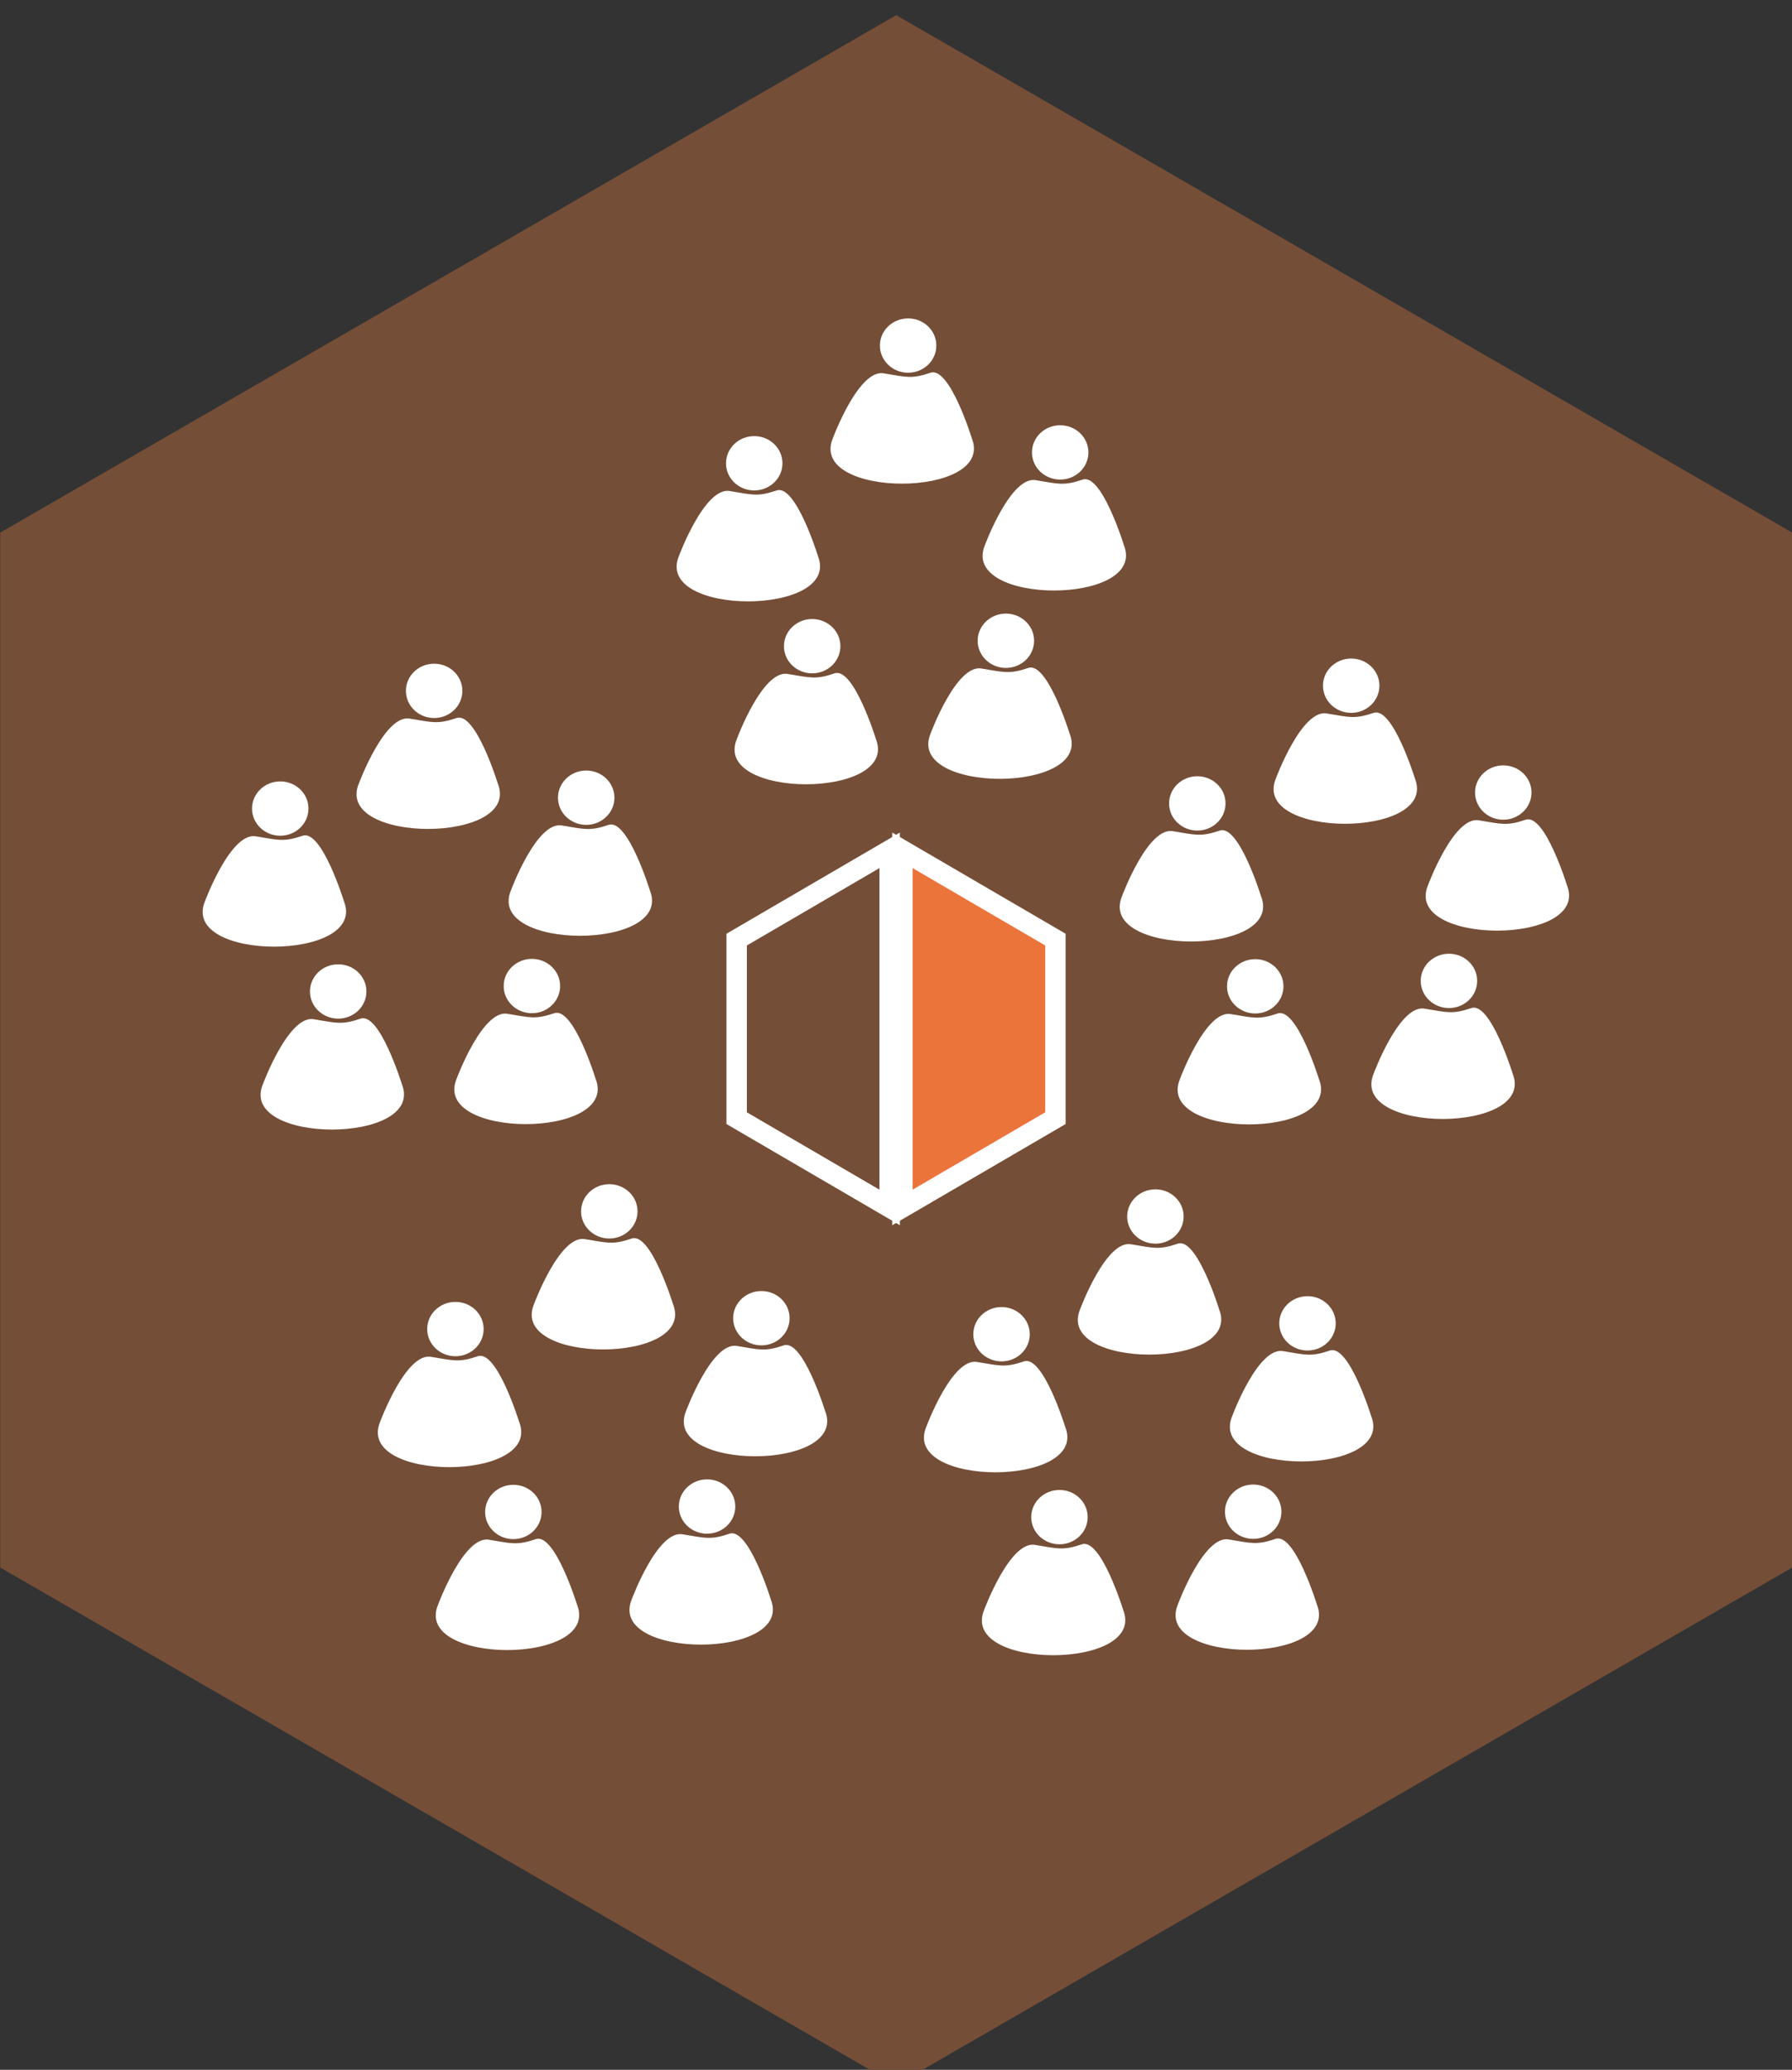 <svg xmlns="http://www.w3.org/2000/svg" xmlns:svg="http://www.w3.org/2000/svg" id="svg6648" width="187.391" height="216.381" version="1.1" viewBox="0 0 175.679 202.857"><rect x="0" y="0" width="175.679" height="202.857" fill="#333333" stroke="none"/><defs id="defs6650"><filter style="color-interpolation-filters:sRGB" id="filter4894"><feFlood id="feFlood4896" flood-color="#000" flood-opacity=".498" result="flood"/><feComposite id="feComposite4898" in="flood" in2="SourceGraphic" operator="in" result="composite1"/><feGaussianBlur id="feGaussianBlur4900" in="composite1" result="blur" stdDeviation="1.7"/><feOffset id="feOffset4902" dx="2.4" dy="1" result="offset"/><feComposite id="feComposite4904" in="offset" in2="offset" operator="atop" result="fbSourceGraphic"/><feColorMatrix id="feColorMatrix4906" in="fbSourceGraphic" result="fbSourceGraphicAlpha" values="0 0 0 -1 0 0 0 0 -1 0 0 0 0 -1 0 0 0 0 1 0"/><feFlood id="feFlood4908" flood-color="#000" flood-opacity=".498" in="fbSourceGraphic" result="flood"/><feComposite id="feComposite4910" in="flood" in2="fbSourceGraphic" operator="in" result="composite1"/><feGaussianBlur id="feGaussianBlur4912" in="composite1" result="blur" stdDeviation="1.7"/><feOffset id="feOffset4914" dx="2.4" dy="1" result="offset"/><feComposite id="feComposite4916" in="offset" in2="offset" operator="atop" result="composite2"/></filter><filter style="color-interpolation-filters:sRGB" id="filter5856"><feFlood id="feFlood5858" flood-color="#000" flood-opacity=".498" result="flood"/><feComposite id="feComposite5860" in="flood" in2="SourceGraphic" operator="in" result="composite1"/><feGaussianBlur id="feGaussianBlur5862" in="composite1" result="blur" stdDeviation="3.9"/><feOffset id="feOffset5864" dx="1.8" dy="1.8" result="offset"/><feComposite id="feComposite5866" in="SourceGraphic" in2="offset" operator="over" result="composite2"/></filter><filter style="color-interpolation-filters:sRGB" id="filter5040"><feFlood id="feFlood5042" flood-color="#000" flood-opacity=".498" result="flood"/><feComposite id="feComposite5044" in="flood" in2="SourceGraphic" operator="in" result="composite1"/><feGaussianBlur id="feGaussianBlur5046" in="composite1" result="blur" stdDeviation="4.688"/><feOffset id="feOffset5048" dx="2.4" dy="1" result="offset"/><feComposite id="feComposite5050" in="offset" in2="offset" operator="atop" result="fbSourceGraphic"/><feColorMatrix id="feColorMatrix5052" in="fbSourceGraphic" result="fbSourceGraphicAlpha" values="0 0 0 -1 0 0 0 0 -1 0 0 0 0 -1 0 0 0 0 1 0"/><feFlood id="feFlood5054" flood-color="#000" flood-opacity=".498" in="fbSourceGraphic" result="flood"/><feComposite id="feComposite5056" in="flood" in2="fbSourceGraphic" operator="in" result="composite1"/><feGaussianBlur id="feGaussianBlur5058" in="composite1" result="blur" stdDeviation="4.7"/><feOffset id="feOffset5060" dx="2.4" dy="1" result="offset"/><feComposite id="feComposite5062" in="offset" in2="offset" operator="atop" result="fbSourceGraphic"/><feColorMatrix id="feColorMatrix5064" in="fbSourceGraphic" result="fbSourceGraphicAlpha" values="0 0 0 -1 0 0 0 0 -1 0 0 0 0 -1 0 0 0 0 1 0"/><feFlood id="feFlood5066" flood-color="#000" flood-opacity=".498" in="fbSourceGraphic" result="flood"/><feComposite id="feComposite5068" in="flood" in2="fbSourceGraphic" operator="in" result="composite1"/><feGaussianBlur id="feGaussianBlur5070" in="composite1" result="blur" stdDeviation="4.7"/><feOffset id="feOffset5072" dx="2.4" dy="1" result="offset"/><feComposite id="feComposite5074" in="offset" in2="offset" operator="atop" result="fbSourceGraphic"/><feColorMatrix id="feColorMatrix5076" in="fbSourceGraphic" result="fbSourceGraphicAlpha" values="0 0 0 -1 0 0 0 0 -1 0 0 0 0 -1 0 0 0 0 1 0"/><feFlood id="feFlood5078" flood-color="#000" flood-opacity=".498" in="fbSourceGraphic" result="flood"/><feComposite id="feComposite5080" in="flood" in2="fbSourceGraphic" operator="in" result="composite1"/><feGaussianBlur id="feGaussianBlur5082" in="composite1" result="blur" stdDeviation="4.7"/><feOffset id="feOffset5084" dx="2.4" dy="1" result="offset"/><feComposite id="feComposite5086" in="offset" in2="offset" operator="atop" result="fbSourceGraphic"/><feColorMatrix id="feColorMatrix5088" in="fbSourceGraphic" result="fbSourceGraphicAlpha" values="0 0 0 -1 0 0 0 0 -1 0 0 0 0 -1 0 0 0 0 1 0"/><feFlood id="feFlood5090" flood-color="#000" flood-opacity=".498" in="fbSourceGraphic" result="flood"/><feComposite id="feComposite5092" in="flood" in2="fbSourceGraphic" operator="in" result="composite1"/><feGaussianBlur id="feGaussianBlur5094" in="composite1" result="blur" stdDeviation="4.7"/><feOffset id="feOffset5096" dx="2.4" dy="1" result="offset"/><feComposite id="feComposite5098" in="offset" in2="offset" operator="atop" result="fbSourceGraphic"/><feColorMatrix id="feColorMatrix5100" in="fbSourceGraphic" result="fbSourceGraphicAlpha" values="0 0 0 -1 0 0 0 0 -1 0 0 0 0 -1 0 0 0 0 1 0"/><feFlood id="feFlood5102" flood-color="#000" flood-opacity=".498" in="fbSourceGraphic" result="flood"/><feComposite id="feComposite5104" in="flood" in2="fbSourceGraphic" operator="in" result="composite1"/><feGaussianBlur id="feGaussianBlur5106" in="composite1" result="blur" stdDeviation="4.7"/><feOffset id="feOffset5108" dx="2.4" dy="1" result="offset"/><feComposite id="feComposite5110" in="offset" in2="offset" operator="atop" result="composite2"/></filter><filter style="color-interpolation-filters:sRGB" id="filter5856-3"><feFlood id="feFlood5858-8" flood-color="#000" flood-opacity=".498" result="flood"/><feComposite id="feComposite5860-3" in="flood" in2="SourceGraphic" operator="in" result="composite1"/><feGaussianBlur id="feGaussianBlur5862-0" in="composite1" result="blur" stdDeviation="3.9"/><feOffset id="feOffset5864-6" dx="1.8" dy="1.8" result="offset"/><feComposite id="feComposite5866-5" in="SourceGraphic" in2="offset" operator="over" result="composite2"/></filter><filter style="color-interpolation-filters:sRGB" id="filter5040-8"><feFlood id="feFlood5042-9" flood-color="#000" flood-opacity=".498" result="flood"/><feComposite id="feComposite5044-4" in="flood" in2="SourceGraphic" operator="in" result="composite1"/><feGaussianBlur id="feGaussianBlur5046-9" in="composite1" result="blur" stdDeviation="4.688"/><feOffset id="feOffset5048-4" dx="2.4" dy="1" result="offset"/><feComposite id="feComposite5050-9" in="offset" in2="offset" operator="atop" result="fbSourceGraphic"/><feColorMatrix id="feColorMatrix5052-9" in="fbSourceGraphic" result="fbSourceGraphicAlpha" values="0 0 0 -1 0 0 0 0 -1 0 0 0 0 -1 0 0 0 0 1 0"/><feFlood id="feFlood5054-4" flood-color="#000" flood-opacity=".498" in="fbSourceGraphic" result="flood"/><feComposite id="feComposite5056-7" in="flood" in2="fbSourceGraphic" operator="in" result="composite1"/><feGaussianBlur id="feGaussianBlur5058-5" in="composite1" result="blur" stdDeviation="4.7"/><feOffset id="feOffset5060-4" dx="2.4" dy="1" result="offset"/><feComposite id="feComposite5062-6" in="offset" in2="offset" operator="atop" result="fbSourceGraphic"/><feColorMatrix id="feColorMatrix5064-9" in="fbSourceGraphic" result="fbSourceGraphicAlpha" values="0 0 0 -1 0 0 0 0 -1 0 0 0 0 -1 0 0 0 0 1 0"/><feFlood id="feFlood5066-9" flood-color="#000" flood-opacity=".498" in="fbSourceGraphic" result="flood"/><feComposite id="feComposite5068-3" in="flood" in2="fbSourceGraphic" operator="in" result="composite1"/><feGaussianBlur id="feGaussianBlur5070-8" in="composite1" result="blur" stdDeviation="4.7"/><feOffset id="feOffset5072-0" dx="2.4" dy="1" result="offset"/><feComposite id="feComposite5074-4" in="offset" in2="offset" operator="atop" result="fbSourceGraphic"/><feColorMatrix id="feColorMatrix5076-8" in="fbSourceGraphic" result="fbSourceGraphicAlpha" values="0 0 0 -1 0 0 0 0 -1 0 0 0 0 -1 0 0 0 0 1 0"/><feFlood id="feFlood5078-5" flood-color="#000" flood-opacity=".498" in="fbSourceGraphic" result="flood"/><feComposite id="feComposite5080-4" in="flood" in2="fbSourceGraphic" operator="in" result="composite1"/><feGaussianBlur id="feGaussianBlur5082-0" in="composite1" result="blur" stdDeviation="4.7"/><feOffset id="feOffset5084-1" dx="2.4" dy="1" result="offset"/><feComposite id="feComposite5086-8" in="offset" in2="offset" operator="atop" result="fbSourceGraphic"/><feColorMatrix id="feColorMatrix5088-2" in="fbSourceGraphic" result="fbSourceGraphicAlpha" values="0 0 0 -1 0 0 0 0 -1 0 0 0 0 -1 0 0 0 0 1 0"/><feFlood id="feFlood5090-4" flood-color="#000" flood-opacity=".498" in="fbSourceGraphic" result="flood"/><feComposite id="feComposite5092-2" in="flood" in2="fbSourceGraphic" operator="in" result="composite1"/><feGaussianBlur id="feGaussianBlur5094-4" in="composite1" result="blur" stdDeviation="4.7"/><feOffset id="feOffset5096-5" dx="2.4" dy="1" result="offset"/><feComposite id="feComposite5098-3" in="offset" in2="offset" operator="atop" result="fbSourceGraphic"/><feColorMatrix id="feColorMatrix5100-6" in="fbSourceGraphic" result="fbSourceGraphicAlpha" values="0 0 0 -1 0 0 0 0 -1 0 0 0 0 -1 0 0 0 0 1 0"/><feFlood id="feFlood5102-5" flood-color="#000" flood-opacity=".498" in="fbSourceGraphic" result="flood"/><feComposite id="feComposite5104-8" in="flood" in2="fbSourceGraphic" operator="in" result="composite1"/><feGaussianBlur id="feGaussianBlur5106-3" in="composite1" result="blur" stdDeviation="4.7"/><feOffset id="feOffset5108-3" dx="2.4" dy="1" result="offset"/><feComposite id="feComposite5110-9" in="offset" in2="offset" operator="atop" result="composite2"/></filter></defs><g id="layer1" transform="translate(-280.732,-188.076)"><path id="path5995" d="m 368.595,392.418 -87.84,-50.714 0,-101.429 87.84,-50.714 87.84,50.714 0,101.429 z" style="display:inline;opacity:1;fill:#754e37;fill-opacity:1;fill-rule:evenodd;stroke:none;stroke-width:1px;stroke-linecap:butt;stroke-linejoin:miter;stroke-opacity:1"/><ellipse id="ellipse6057" cx="369.759" cy="221.944" rx="2.767" ry="2.662" style="display:inline;opacity:1;fill:#fff;fill-opacity:1;stroke:none;stroke-width:1.39;stroke-miterlimit:4;stroke-dasharray:none;stroke-opacity:1"/><path id="path6059" d="m 367.419,224.675 c 2.128,0.341 2.65,0.575 4.54,-0.068 1.87,-0.637 4.043,6.417 4.043,6.417 2.378,5.938 -16.103,5.939 -13.62,0 0,0 2.554,-6.895 5.037,-6.348 z" style="display:inline;fill:#fff;fill-opacity:1;fill-rule:evenodd;stroke:none;stroke-width:1px;stroke-linecap:butt;stroke-linejoin:miter;stroke-opacity:1"/><ellipse style="display:inline;opacity:1;fill:#fff;fill-opacity:1;stroke:none;stroke-width:1.39;stroke-miterlimit:4;stroke-dasharray:none;stroke-opacity:1" id="ellipse6061" cx="354.673" cy="233.481" rx="2.767" ry="2.662"/><path style="display:inline;fill:#fff;fill-opacity:1;fill-rule:evenodd;stroke:none;stroke-width:1px;stroke-linecap:butt;stroke-linejoin:miter;stroke-opacity:1" id="path6063" d="m 352.332,236.212 c 2.128,0.341 2.65,0.575 4.54,-0.068 1.87,-0.637 4.043,6.417 4.043,6.417 2.378,5.938 -16.103,5.939 -13.62,0 0,0 2.554,-6.895 5.037,-6.348 z"/><ellipse id="ellipse6065" cx="360.353" cy="251.407" rx="2.767" ry="2.662" style="display:inline;opacity:1;fill:#fff;fill-opacity:1;stroke:none;stroke-width:1.39;stroke-miterlimit:4;stroke-dasharray:none;stroke-opacity:1"/><path id="path6067" d="m 358.012,254.138 c 2.128,0.341 2.65,0.575 4.54,-0.068 1.87,-0.637 4.043,6.417 4.043,6.417 2.378,5.938 -16.103,5.939 -13.62,0 0,0 2.554,-6.895 5.037,-6.348 z" style="display:inline;fill:#fff;fill-opacity:1;fill-rule:evenodd;stroke:none;stroke-width:1px;stroke-linecap:butt;stroke-linejoin:miter;stroke-opacity:1"/><ellipse style="display:inline;opacity:1;fill:#fff;fill-opacity:1;stroke:none;stroke-width:1.39;stroke-miterlimit:4;stroke-dasharray:none;stroke-opacity:1" id="ellipse6069" cx="379.344" cy="250.875" rx="2.767" ry="2.662"/><path style="display:inline;fill:#fff;fill-opacity:1;fill-rule:evenodd;stroke:none;stroke-width:1px;stroke-linecap:butt;stroke-linejoin:miter;stroke-opacity:1" id="path6071" d="m 377.003,253.605 c 2.128,0.341 2.65,0.575 4.54,-0.068 1.87,-0.637 4.043,6.417 4.043,6.417 2.378,5.938 -16.103,5.939 -13.62,0 0,0 2.554,-6.895 5.037,-6.348 z"/><ellipse id="ellipse6073" cx="384.668" cy="232.416" rx="2.767" ry="2.662" style="display:inline;opacity:1;fill:#fff;fill-opacity:1;stroke:none;stroke-width:1.39;stroke-miterlimit:4;stroke-dasharray:none;stroke-opacity:1"/><path id="path6075" d="m 382.327,235.147 c 2.128,0.341 2.65,0.575 4.54,-0.068 1.87,-0.637 4.043,6.417 4.043,6.417 2.378,5.938 -16.103,5.939 -13.62,0 0,0 2.554,-6.895 5.037,-6.348 z" style="display:inline;fill:#fff;fill-opacity:1;fill-rule:evenodd;stroke:none;stroke-width:1px;stroke-linecap:butt;stroke-linejoin:miter;stroke-opacity:1"/><ellipse style="display:inline;opacity:1;fill:#fff;fill-opacity:1;stroke:none;stroke-width:1.39;stroke-miterlimit:4;stroke-dasharray:none;stroke-opacity:1" id="ellipse6077" cx="323.293" cy="255.785" rx="2.767" ry="2.662"/><path style="display:inline;fill:#fff;fill-opacity:1;fill-rule:evenodd;stroke:none;stroke-width:1px;stroke-linecap:butt;stroke-linejoin:miter;stroke-opacity:1" id="path6079" d="m 320.951,258.515 c 2.128,0.341 2.65,0.575 4.54,-0.068 1.87,-0.637 4.043,6.417 4.043,6.417 2.378,5.938 -16.103,5.939 -13.62,0 0,0 2.554,-6.895 5.037,-6.348 z"/><ellipse id="ellipse6081" cx="308.206" cy="267.321" rx="2.767" ry="2.662" style="display:inline;opacity:1;fill:#fff;fill-opacity:1;stroke:none;stroke-width:1.39;stroke-miterlimit:4;stroke-dasharray:none;stroke-opacity:1"/><path id="path6083" d="m 305.865,270.052 c 2.128,0.341 2.65,0.575 4.54,-0.068 1.87,-0.637 4.043,6.417 4.043,6.417 2.378,5.938 -16.103,5.939 -13.62,0 0,0 2.554,-6.895 5.037,-6.348 z" style="display:inline;fill:#fff;fill-opacity:1;fill-rule:evenodd;stroke:none;stroke-width:1px;stroke-linecap:butt;stroke-linejoin:miter;stroke-opacity:1"/><ellipse style="display:inline;opacity:1;fill:#fff;fill-opacity:1;stroke:none;stroke-width:1.39;stroke-miterlimit:4;stroke-dasharray:none;stroke-opacity:1" id="ellipse6085" cx="313.886" cy="285.247" rx="2.767" ry="2.662"/><path style="display:inline;fill:#fff;fill-opacity:1;fill-rule:evenodd;stroke:none;stroke-width:1px;stroke-linecap:butt;stroke-linejoin:miter;stroke-opacity:1" id="path6087" d="m 311.545,287.978 c 2.128,0.341 2.65,0.575 4.54,-0.068 1.87,-0.637 4.043,6.417 4.043,6.417 2.378,5.938 -16.103,5.939 -13.62,0 0,0 2.554,-6.895 5.037,-6.348 z"/><ellipse id="ellipse6089" cx="332.877" cy="284.715" rx="2.767" ry="2.662" style="display:inline;opacity:1;fill:#fff;fill-opacity:1;stroke:none;stroke-width:1.39;stroke-miterlimit:4;stroke-dasharray:none;stroke-opacity:1"/><path id="path6091" d="m 330.536,287.445 c 2.128,0.341 2.65,0.575 4.54,-0.068 1.87,-0.637 4.043,6.417 4.043,6.417 2.378,5.938 -16.103,5.939 -13.62,0 0,0 2.554,-6.895 5.037,-6.348 z" style="display:inline;fill:#fff;fill-opacity:1;fill-rule:evenodd;stroke:none;stroke-width:1px;stroke-linecap:butt;stroke-linejoin:miter;stroke-opacity:1"/><ellipse style="display:inline;opacity:1;fill:#fff;fill-opacity:1;stroke:none;stroke-width:1.39;stroke-miterlimit:4;stroke-dasharray:none;stroke-opacity:1" id="ellipse6093" cx="338.201" cy="266.256" rx="2.767" ry="2.662"/><path style="display:inline;fill:#fff;fill-opacity:1;fill-rule:evenodd;stroke:none;stroke-width:1px;stroke-linecap:butt;stroke-linejoin:miter;stroke-opacity:1" id="path6095" d="m 335.86,268.987 c 2.128,0.341 2.65,0.575 4.54,-0.068 1.87,-0.637 4.043,6.417 4.043,6.417 2.378,5.938 -16.103,5.939 -13.62,0 0,0 2.554,-6.895 5.037,-6.348 z"/><ellipse id="ellipse6097" cx="340.465" cy="306.797" rx="2.767" ry="2.662" style="display:inline;opacity:1;fill:#fff;fill-opacity:1;stroke:none;stroke-width:1.39;stroke-miterlimit:4;stroke-dasharray:none;stroke-opacity:1"/><path id="path6099" d="m 338.124,309.528 c 2.128,0.341 2.65,0.575 4.54,-0.068 1.87,-0.637 4.043,6.417 4.043,6.417 2.378,5.938 -16.103,5.939 -13.62,0 0,0 2.554,-6.895 5.037,-6.348 z" style="display:inline;fill:#fff;fill-opacity:1;fill-rule:evenodd;stroke:none;stroke-width:1px;stroke-linecap:butt;stroke-linejoin:miter;stroke-opacity:1"/><ellipse style="display:inline;opacity:1;fill:#fff;fill-opacity:1;stroke:none;stroke-width:1.39;stroke-miterlimit:4;stroke-dasharray:none;stroke-opacity:1" id="ellipse6101" cx="325.379" cy="318.334" rx="2.767" ry="2.662"/><path style="display:inline;fill:#fff;fill-opacity:1;fill-rule:evenodd;stroke:none;stroke-width:1px;stroke-linecap:butt;stroke-linejoin:miter;stroke-opacity:1" id="path6103" d="m 323.038,321.064 c 2.128,0.341 2.65,0.575 4.54,-0.068 1.87,-0.637 4.043,6.417 4.043,6.417 2.378,5.938 -16.103,5.939 -13.62,0 0,0 2.554,-6.895 5.037,-6.348 z"/><ellipse id="ellipse6105" cx="331.058" cy="336.26" rx="2.767" ry="2.662" style="display:inline;opacity:1;fill:#fff;fill-opacity:1;stroke:none;stroke-width:1.39;stroke-miterlimit:4;stroke-dasharray:none;stroke-opacity:1"/><path id="path6107" d="m 328.717,338.99 c 2.128,0.341 2.65,0.575 4.54,-0.068 1.87,-0.637 4.043,6.417 4.043,6.417 2.378,5.938 -16.103,5.939 -13.62,0 0,0 2.554,-6.895 5.037,-6.348 z" style="display:inline;fill:#fff;fill-opacity:1;fill-rule:evenodd;stroke:none;stroke-width:1px;stroke-linecap:butt;stroke-linejoin:miter;stroke-opacity:1"/><ellipse style="display:inline;opacity:1;fill:#fff;fill-opacity:1;stroke:none;stroke-width:1.39;stroke-miterlimit:4;stroke-dasharray:none;stroke-opacity:1" id="ellipse6109" cx="350.049" cy="335.727" rx="2.767" ry="2.662"/><path style="display:inline;fill:#fff;fill-opacity:1;fill-rule:evenodd;stroke:none;stroke-width:1px;stroke-linecap:butt;stroke-linejoin:miter;stroke-opacity:1" id="path6111" d="m 347.708,338.458 c 2.128,0.341 2.65,0.575 4.54,-0.068 1.87,-0.637 4.043,6.417 4.043,6.417 2.378,5.938 -16.103,5.939 -13.62,0 0,0 2.554,-6.895 5.037,-6.348 z"/><ellipse id="ellipse6113" cx="355.374" cy="317.269" rx="2.767" ry="2.662" style="display:inline;opacity:1;fill:#fff;fill-opacity:1;stroke:none;stroke-width:1.39;stroke-miterlimit:4;stroke-dasharray:none;stroke-opacity:1"/><path id="path6115" d="m 353.033,319.999 c 2.128,0.341 2.65,0.575 4.54,-0.068 1.87,-0.637 4.043,6.417 4.043,6.417 2.378,5.938 -16.103,5.939 -13.62,0 0,0 2.554,-6.895 5.037,-6.348 z" style="display:inline;fill:#fff;fill-opacity:1;fill-rule:evenodd;stroke:none;stroke-width:1px;stroke-linecap:butt;stroke-linejoin:miter;stroke-opacity:1"/><ellipse style="display:inline;opacity:1;fill:#fff;fill-opacity:1;stroke:none;stroke-width:1.39;stroke-miterlimit:4;stroke-dasharray:none;stroke-opacity:1" id="ellipse6117" cx="394.003" cy="307.302" rx="2.767" ry="2.662"/><path style="display:inline;fill:#fff;fill-opacity:1;fill-rule:evenodd;stroke:none;stroke-width:1px;stroke-linecap:butt;stroke-linejoin:miter;stroke-opacity:1" id="path6119" d="m 391.662,310.033 c 2.128,0.341 2.65,0.575 4.54,-0.068 1.87,-0.637 4.043,6.417 4.043,6.417 2.378,5.938 -16.103,5.939 -13.62,0 0,0 2.554,-6.895 5.037,-6.348 z"/><ellipse id="ellipse6121" cx="378.917" cy="318.839" rx="2.767" ry="2.662" style="display:inline;opacity:1;fill:#fff;fill-opacity:1;stroke:none;stroke-width:1.39;stroke-miterlimit:4;stroke-dasharray:none;stroke-opacity:1"/><path id="path6123" d="m 376.576,321.569 c 2.128,0.341 2.65,0.575 4.54,-0.068 1.87,-0.637 4.043,6.417 4.043,6.417 2.378,5.938 -16.103,5.939 -13.62,0 0,0 2.554,-6.895 5.037,-6.348 z" style="display:inline;fill:#fff;fill-opacity:1;fill-rule:evenodd;stroke:none;stroke-width:1px;stroke-linecap:butt;stroke-linejoin:miter;stroke-opacity:1"/><ellipse style="display:inline;opacity:1;fill:#fff;fill-opacity:1;stroke:none;stroke-width:1.39;stroke-miterlimit:4;stroke-dasharray:none;stroke-opacity:1" id="ellipse6125" cx="384.596" cy="336.765" rx="2.767" ry="2.662"/><path style="display:inline;fill:#fff;fill-opacity:1;fill-rule:evenodd;stroke:none;stroke-width:1px;stroke-linecap:butt;stroke-linejoin:miter;stroke-opacity:1" id="path6127" d="m 382.255,339.496 c 2.128,0.341 2.65,0.575 4.54,-0.068 1.87,-0.637 4.043,6.417 4.043,6.417 2.378,5.938 -16.103,5.939 -13.62,0 0,0 2.554,-6.895 5.037,-6.348 z"/><ellipse id="ellipse6129" cx="403.587" cy="336.233" rx="2.767" ry="2.662" style="display:inline;opacity:1;fill:#fff;fill-opacity:1;stroke:none;stroke-width:1.39;stroke-miterlimit:4;stroke-dasharray:none;stroke-opacity:1"/><path id="path6131" d="m 401.246,338.963 c 2.128,0.341 2.65,0.575 4.54,-0.068 1.87,-0.637 4.043,6.417 4.043,6.417 2.378,5.938 -16.103,5.939 -13.62,0 0,0 2.554,-6.895 5.037,-6.348 z" style="display:inline;fill:#fff;fill-opacity:1;fill-rule:evenodd;stroke:none;stroke-width:1px;stroke-linecap:butt;stroke-linejoin:miter;stroke-opacity:1"/><ellipse style="display:inline;opacity:1;fill:#fff;fill-opacity:1;stroke:none;stroke-width:1.39;stroke-miterlimit:4;stroke-dasharray:none;stroke-opacity:1" id="ellipse6133" cx="408.912" cy="317.774" rx="2.767" ry="2.662"/><path style="display:inline;fill:#fff;fill-opacity:1;fill-rule:evenodd;stroke:none;stroke-width:1px;stroke-linecap:butt;stroke-linejoin:miter;stroke-opacity:1" id="path6135" d="m 406.571,320.505 c 2.128,0.341 2.65,0.575 4.54,-0.068 1.87,-0.637 4.043,6.417 4.043,6.417 2.378,5.938 -16.103,5.939 -13.62,0 0,0 2.554,-6.895 5.037,-6.348 z"/><ellipse id="ellipse6137" cx="413.196" cy="255.279" rx="2.767" ry="2.662" style="display:inline;opacity:1;fill:#fff;fill-opacity:1;stroke:none;stroke-width:1.39;stroke-miterlimit:4;stroke-dasharray:none;stroke-opacity:1"/><path id="path6139" d="m 410.855,258.01 c 2.128,0.341 2.65,0.575 4.54,-0.068 1.87,-0.637 4.043,6.417 4.043,6.417 2.378,5.938 -16.103,5.939 -13.62,0 0,0 2.554,-6.895 5.037,-6.348 z" style="display:inline;fill:#fff;fill-opacity:1;fill-rule:evenodd;stroke:none;stroke-width:1px;stroke-linecap:butt;stroke-linejoin:miter;stroke-opacity:1"/><ellipse style="display:inline;opacity:1;fill:#fff;fill-opacity:1;stroke:none;stroke-width:1.39;stroke-miterlimit:4;stroke-dasharray:none;stroke-opacity:1" id="ellipse6141" cx="398.11" cy="266.816" rx="2.767" ry="2.662"/><path style="display:inline;fill:#fff;fill-opacity:1;fill-rule:evenodd;stroke:none;stroke-width:1px;stroke-linecap:butt;stroke-linejoin:miter;stroke-opacity:1" id="path6143" d="m 395.769,269.547 c 2.128,0.341 2.65,0.575 4.54,-0.068 1.87,-0.637 4.043,6.417 4.043,6.417 2.378,5.938 -16.103,5.939 -13.62,0 0,0 2.554,-6.895 5.037,-6.348 z"/><ellipse id="ellipse6145" cx="403.789" cy="284.742" rx="2.767" ry="2.662" style="display:inline;opacity:1;fill:#fff;fill-opacity:1;stroke:none;stroke-width:1.39;stroke-miterlimit:4;stroke-dasharray:none;stroke-opacity:1"/><path id="path6147" d="m 401.448,287.473 c 2.128,0.341 2.65,0.575 4.54,-0.068 1.87,-0.637 4.043,6.417 4.043,6.417 2.378,5.938 -16.103,5.939 -13.62,0 0,0 2.554,-6.895 5.037,-6.348 z" style="display:inline;fill:#fff;fill-opacity:1;fill-rule:evenodd;stroke:none;stroke-width:1px;stroke-linecap:butt;stroke-linejoin:miter;stroke-opacity:1"/><ellipse style="display:inline;opacity:1;fill:#fff;fill-opacity:1;stroke:none;stroke-width:1.39;stroke-miterlimit:4;stroke-dasharray:none;stroke-opacity:1" id="ellipse6149" cx="422.78" cy="284.21" rx="2.767" ry="2.662"/><path style="display:inline;fill:#fff;fill-opacity:1;fill-rule:evenodd;stroke:none;stroke-width:1px;stroke-linecap:butt;stroke-linejoin:miter;stroke-opacity:1" id="path6151" d="m 420.439,286.94 c 2.128,0.341 2.65,0.575 4.54,-0.068 1.87,-0.637 4.043,6.417 4.043,6.417 2.378,5.938 -16.103,5.939 -13.62,0 0,0 2.554,-6.895 5.037,-6.348 z"/><ellipse id="ellipse6153" cx="428.105" cy="265.751" rx="2.767" ry="2.662" style="display:inline;opacity:1;fill:#fff;fill-opacity:1;stroke:none;stroke-width:1.39;stroke-miterlimit:4;stroke-dasharray:none;stroke-opacity:1"/><path id="path6155" d="m 425.764,268.482 c 2.128,0.341 2.65,0.575 4.54,-0.068 1.87,-0.637 4.043,6.417 4.043,6.417 2.378,5.938 -16.103,5.939 -13.62,0 0,0 2.554,-6.895 5.037,-6.348 z" style="display:inline;fill:#fff;fill-opacity:1;fill-rule:evenodd;stroke:none;stroke-width:1px;stroke-linecap:butt;stroke-linejoin:miter;stroke-opacity:1"/><g id="g6165" transform="matrix(1.25,0,0,-1.25,345.45,313.914)" style="display:inline;stroke:#fff;stroke-width:1.6;stroke-miterlimit:4;stroke-dasharray:none;stroke-opacity:1"><g id="g6167" transform="translate(18,34)" style="stroke:#fff;stroke-width:1.6;stroke-miterlimit:4;stroke-dasharray:none;stroke-opacity:1"><path id="path6169" d="m 0,0 -12,-7 0,-14 12,-7 0,28 z" style="fill:#754e37;fill-opacity:1;fill-rule:nonzero;stroke:#fff;stroke-width:1.6;stroke-miterlimit:4;stroke-dasharray:none;stroke-opacity:1"/></g><g id="g6171" transform="translate(19,34)" style="stroke:#fff;stroke-width:1.6;stroke-miterlimit:4;stroke-dasharray:none;stroke-opacity:1"><path id="path6173" d="M 0,0 12,-7 12,-21 0,-28 0,0 Z" style="fill:#eb743b;fill-opacity:1;fill-rule:nonzero;stroke:#fff;stroke-width:1.6;stroke-miterlimit:4;stroke-dasharray:none;stroke-opacity:1"/></g></g></g></svg>